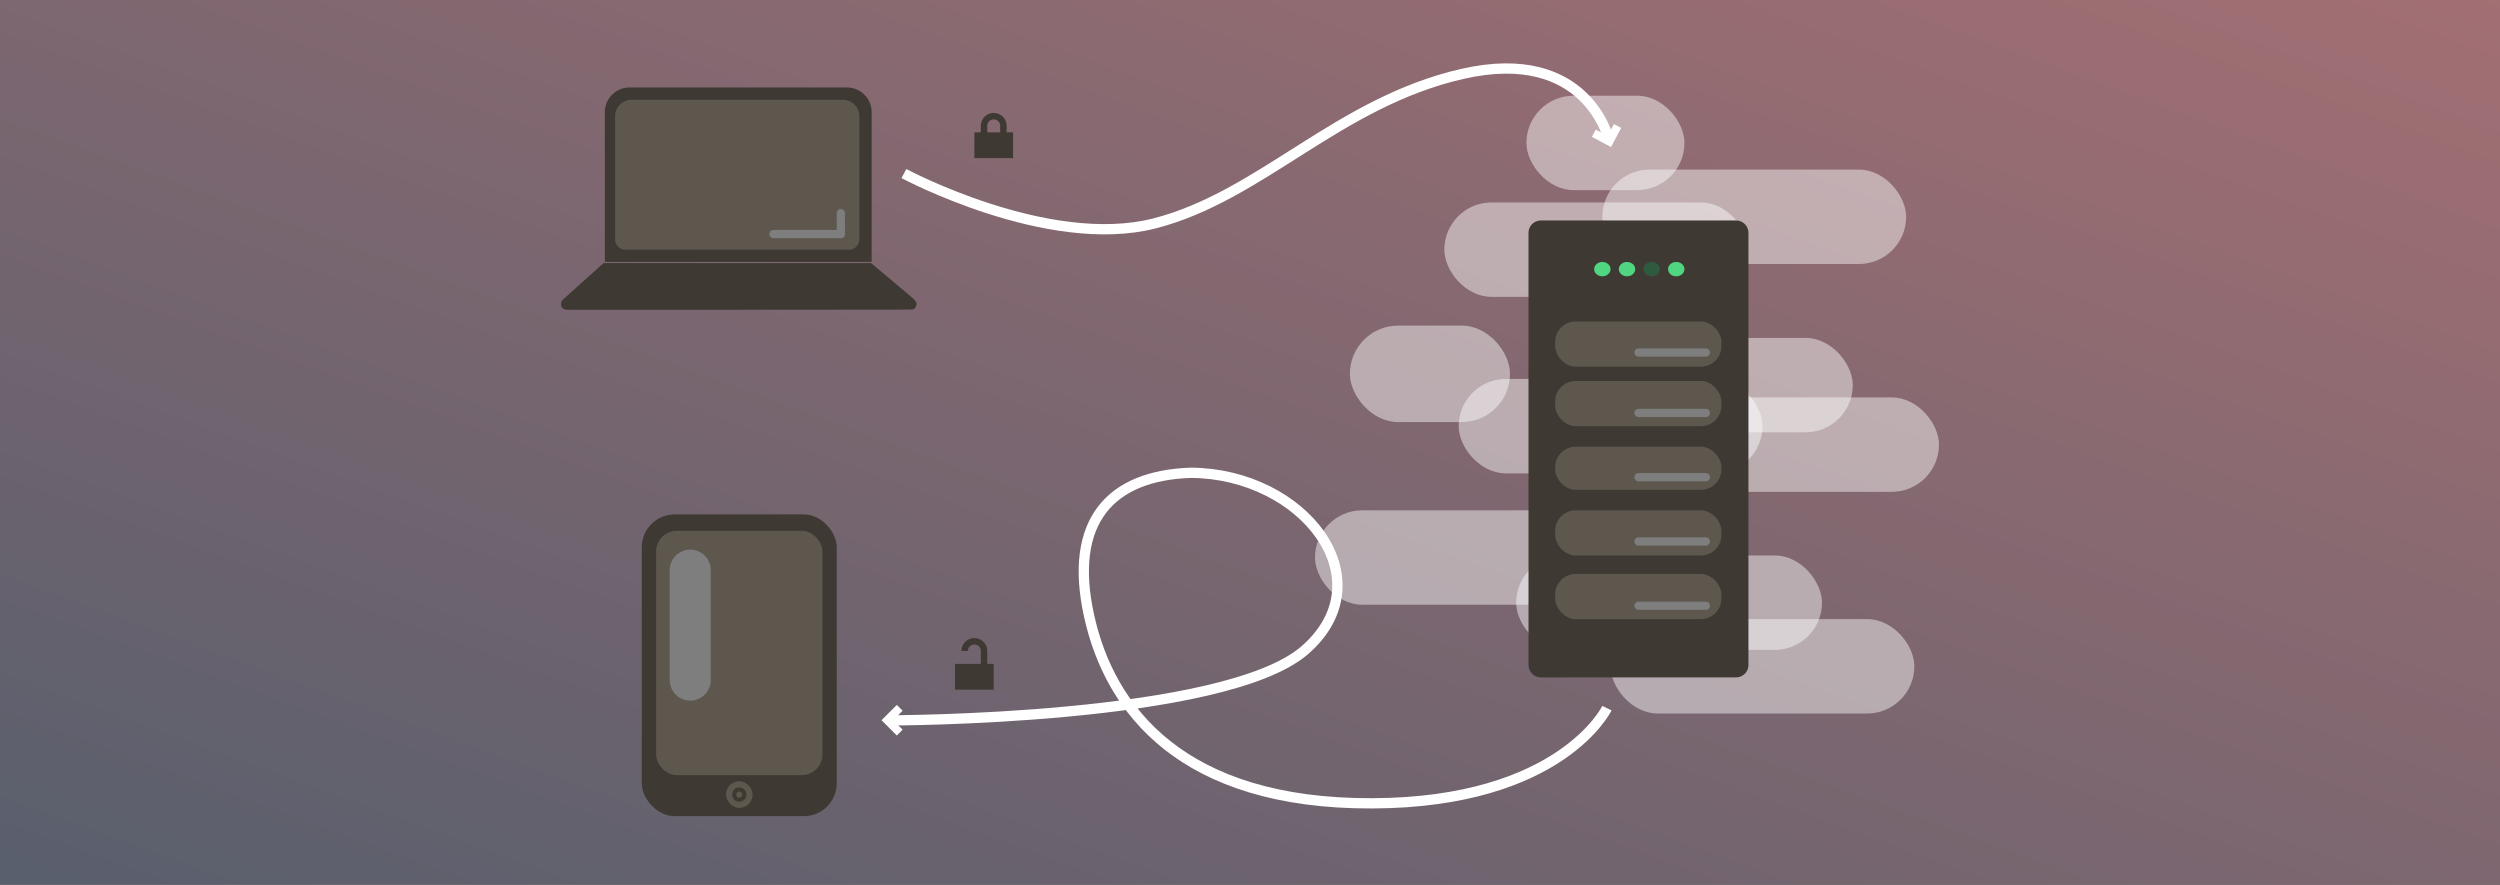 <svg xmlns="http://www.w3.org/2000/svg" xmlns:xlink="http://www.w3.org/1999/xlink" width="1218" height="431" viewBox="0 0 1218 431">
  <rect x="0" y="0" width="1218" height="431" fill="#333333" stroke="none"/>
  <defs>
    <linearGradient id="linear-gradient" x1="1" x2="0" y2="0.964" gradientUnits="objectBoundingBox">
      <stop offset="0" stop-color="#a26f73"/>
      <stop offset="1" stop-color="#5a5f6d"/>
    </linearGradient>
  </defs>
  <g id="Gruppe_33" data-name="Gruppe 33" transform="translate(-351 -2097)">
    <rect id="Rechteck_16" data-name="Rechteck 16" width="1218" height="431" transform="translate(351 2097)" fill="url(#linear-gradient)"/>
    <g id="Gruppe_31" data-name="Gruppe 31" transform="translate(464.673 315.628)">
      <g id="Gruppe_7" data-name="Gruppe 7" transform="translate(159.654 1823.519)">
        <path id="Rechteck_7" data-name="Rechteck 7" d="M12,0H118a12,12,0,0,1,12,12V85a0,0,0,0,1,0,0H0a0,0,0,0,1,0,0V12A12,12,0,0,1,12,0Z" transform="translate(21.346 0.481)" fill="#3e3a33"/>
        <path id="Pfad_4" data-name="Pfad 4" d="M2251.759,117h130.3s19.381,16.208,20.662,17.4,1.88,2.331,1.243,3.647-.533,1.559-3.727,1.62-164.151.137-166.19.078-2.559-1.051-2.775-1.59a2.912,2.912,0,0,1,.784-3.442C2233.568,133.29,2251.759,117,2251.759,117Z" transform="translate(-2231.012 -30.978)" fill="#3e3a33"/>
        <path id="Rechteck_11" data-name="Rechteck 11" d="M8,0H111a8,8,0,0,1,8,8V68a5,5,0,0,1-5,5H5a5,5,0,0,1-5-5V8A8,8,0,0,1,8,0Z" transform="translate(26.346 6.481)" fill="#5d574e"/>
        <line id="Linie_9" data-name="Linie 9" x1="32.824" transform="translate(103.508 71.874)" fill="none" stroke="#7e7e7e" stroke-linecap="round" stroke-width="4"/>
        <line id="Linie_10" data-name="Linie 10" y1="10.187" transform="translate(136.332 61.687)" fill="none" stroke="#7e7e7e" stroke-linecap="round" stroke-width="4"/>
      </g>
      <g id="Gruppe_6" data-name="Gruppe 6" transform="translate(198.645 2031.783)">
        <rect id="Rechteck_9" data-name="Rechteck 9" width="95" height="147" rx="16" transform="translate(0.354 0.217)" fill="#3e3a33"/>
        <rect id="Rechteck_10" data-name="Rechteck 10" width="81" height="119" rx="10" transform="translate(7.354 8.217)" fill="#5d574e"/>
        <rect id="Rechteck_12" data-name="Rechteck 12" width="13" height="13" rx="6.5" transform="translate(41.354 130.217)" fill="#5d574e"/>
        <g id="Ellipse_1" data-name="Ellipse 1" transform="translate(44.354 133.217)" fill="none" stroke="#3e3a33" stroke-width="5">
          <circle cx="3.5" cy="3.5" r="3.5" stroke="none"/>
          <circle cx="3.5" cy="3.5" r="1" fill="none"/>
        </g>
        <line id="Linie_11" data-name="Linie 11" y1="53.575" transform="translate(23.958 27.354)" fill="none" stroke="#7e7e7e" stroke-linecap="round" stroke-width="20"/>
      </g>
      <g id="Gruppe_8" data-name="Gruppe 8" transform="translate(526.887 1827.669)">
        <rect id="Rechteck_23" data-name="Rechteck 23" width="148" height="46" rx="23" transform="translate(0.112 202.331)" fill="#fff" opacity="0.45"/>
        <rect id="Rechteck_24" data-name="Rechteck 24" width="148" height="46" rx="23" transform="translate(144.112 255.331)" fill="#fff" opacity="0.45"/>
        <rect id="Rechteck_25" data-name="Rechteck 25" width="149" height="46" rx="23" transform="translate(98.112 224.331)" fill="#fff" opacity="0.45"/>
        <rect id="Rechteck_26" data-name="Rechteck 26" width="148" height="46" rx="23" transform="translate(63.112 52.331)" fill="#fff" opacity="0.45"/>
        <rect id="Rechteck_27" data-name="Rechteck 27" width="148" height="46" rx="23" transform="translate(140.112 36.331)" fill="#fff" opacity="0.45"/>
        <rect id="Rechteck_28" data-name="Rechteck 28" width="149" height="46" rx="23" transform="translate(113.112 118.331)" fill="#fff" opacity="0.45"/>
        <rect id="Rechteck_29" data-name="Rechteck 29" width="148" height="46" rx="23" transform="translate(156.112 147.331)" fill="#fff" opacity="0.45"/>
        <rect id="Rechteck_30" data-name="Rechteck 30" width="148" height="46" rx="23" transform="translate(70.112 138.331)" fill="#fff" opacity="0.45"/>
        <rect id="Rechteck_31" data-name="Rechteck 31" width="78" height="47" rx="23.5" transform="translate(17.112 112.331)" fill="#fff" opacity="0.45"/>
        <rect id="Rechteck_32" data-name="Rechteck 32" width="77" height="46" rx="23" transform="translate(103.112 0.331)" fill="#fff" opacity="0.45"/>
        <path id="Pfad_5" data-name="Pfad 5" d="M6.037,0h95.077a6.037,6.037,0,0,1,6.037,6.037V216.564a6.037,6.037,0,0,1-6.037,6.037H6.037A6.037,6.037,0,0,1,0,216.564V6.037A6.037,6.037,0,0,1,6.037,0Z" transform="translate(104.132 61.121)" fill="#3e3a33"/>
        <rect id="Rechteck_18" data-name="Rechteck 18" width="81" height="22" rx="10" transform="translate(117.112 110.331)" fill="#5d574e"/>
        <path id="Pfad_6" data-name="Pfad 6" d="M32.824,0H0" transform="translate(157.707 125.449)" fill="none" stroke="#7e7e7e" stroke-linecap="round" stroke-width="4"/>
        <rect id="Rechteck_19" data-name="Rechteck 19" width="81" height="22" rx="10" transform="translate(117.112 139.331)" fill="#5d574e"/>
        <path id="Pfad_7" data-name="Pfad 7" d="M32.824,0H0" transform="translate(157.707 154.877)" fill="none" stroke="#7e7e7e" stroke-linecap="round" stroke-width="4"/>
        <rect id="Rechteck_20" data-name="Rechteck 20" width="81" height="21" rx="10" transform="translate(117.112 171.331)" fill="#5d574e"/>
        <path id="Pfad_8" data-name="Pfad 8" d="M32.824,0H0" transform="translate(157.707 186.193)" fill="none" stroke="#7e7e7e" stroke-linecap="round" stroke-width="4"/>
        <rect id="Rechteck_21" data-name="Rechteck 21" width="81" height="22" rx="10" transform="translate(117.112 202.331)" fill="#5d574e"/>
        <path id="Pfad_9" data-name="Pfad 9" d="M32.824,0H0" transform="translate(157.707 217.508)" fill="none" stroke="#7e7e7e" stroke-linecap="round" stroke-width="4"/>
        <rect id="Rechteck_22" data-name="Rechteck 22" width="81" height="22" rx="10" transform="translate(117.112 233.331)" fill="#5d574e"/>
        <path id="Pfad_10" data-name="Pfad 10" d="M32.824,0H0" transform="translate(157.707 248.823)" fill="none" stroke="#7e7e7e" stroke-linecap="round" stroke-width="4"/>
        <ellipse id="Ellipse_2" data-name="Ellipse 2" cx="4" cy="3.5" rx="4" ry="3.5" transform="translate(136.112 81.331)" fill="#50d581"/>
        <ellipse id="Ellipse_3" data-name="Ellipse 3" cx="4" cy="3.5" rx="4" ry="3.5" transform="translate(148.112 81.331)" fill="#50d581"/>
        <ellipse id="Ellipse_4" data-name="Ellipse 4" cx="4" cy="3.5" rx="4" ry="3.5" transform="translate(160.112 81.331)" fill="#2f5a3f"/>
        <ellipse id="Ellipse_5" data-name="Ellipse 5" cx="4" cy="3.5" rx="4" ry="3.5" transform="translate(172.112 81.331)" fill="#50d581"/>
      </g>
      <path id="Pfad_11" data-name="Pfad 11" d="M2593.425,99.929s70.127,37.549,122.033,24.3,89.454-59.084,150.194-72.888,71.232,32.027,71.232,32.027" transform="translate(-2266.718 1766)" fill="none" stroke="#fff" stroke-width="5"/>
      <path id="Pfad_12" data-name="Pfad 12" d="M2605.735-47.581s163.532,0,202.61-34.405-.849-85.8-55.643-86.226c-39.078,1.274-59.891,23.362-49.7,69.66s45.809,91.715,137.948,91.388,114.358-46.364,114.358-46.364" transform="translate(-2286.08 2179.919)" fill="none" stroke="#fff" stroke-width="5"/>
      <path id="Pfad_13" data-name="Pfad 13" d="M2596.037,840,2590,846.037l6.037,6.037" transform="translate(-2271.377 1286.218)" fill="none" stroke="#fff" stroke-width="4"/>
      <path id="Pfad_14" data-name="Pfad 14" d="M6.037,0,0,6.037l6.037,6.037" transform="translate(664.612 1852.053) rotate(-107)" fill="none" stroke="#fff" stroke-width="4"/>
      <path id="Icon_open-lock-locked" data-name="Icon open-lock-locked" d="M9.432,0A6.307,6.307,0,0,0,3.144,6.288V9.432H0V22.009H18.864V9.432H15.72V6.288A6.307,6.307,0,0,0,9.432,0Zm0,3.144a3.114,3.114,0,0,1,3.144,3.144V9.432H6.288V6.288A3.114,3.114,0,0,1,9.432,3.144Z" transform="translate(361.031 1836.397)" fill="#3e3a33"/>
      <path id="Icon_open-lock-unlocked" data-name="Icon open-lock-unlocked" d="M9.432,0A6.307,6.307,0,0,0,3.144,6.288H6.288a3.144,3.144,0,1,1,6.288,0v6.288H0V25.153H18.864V12.576H15.72V6.288A6.307,6.307,0,0,0,9.432,0Z" transform="translate(351.599 2092.231)" fill="#3e3a33"/>
    </g>
  </g>
</svg>
